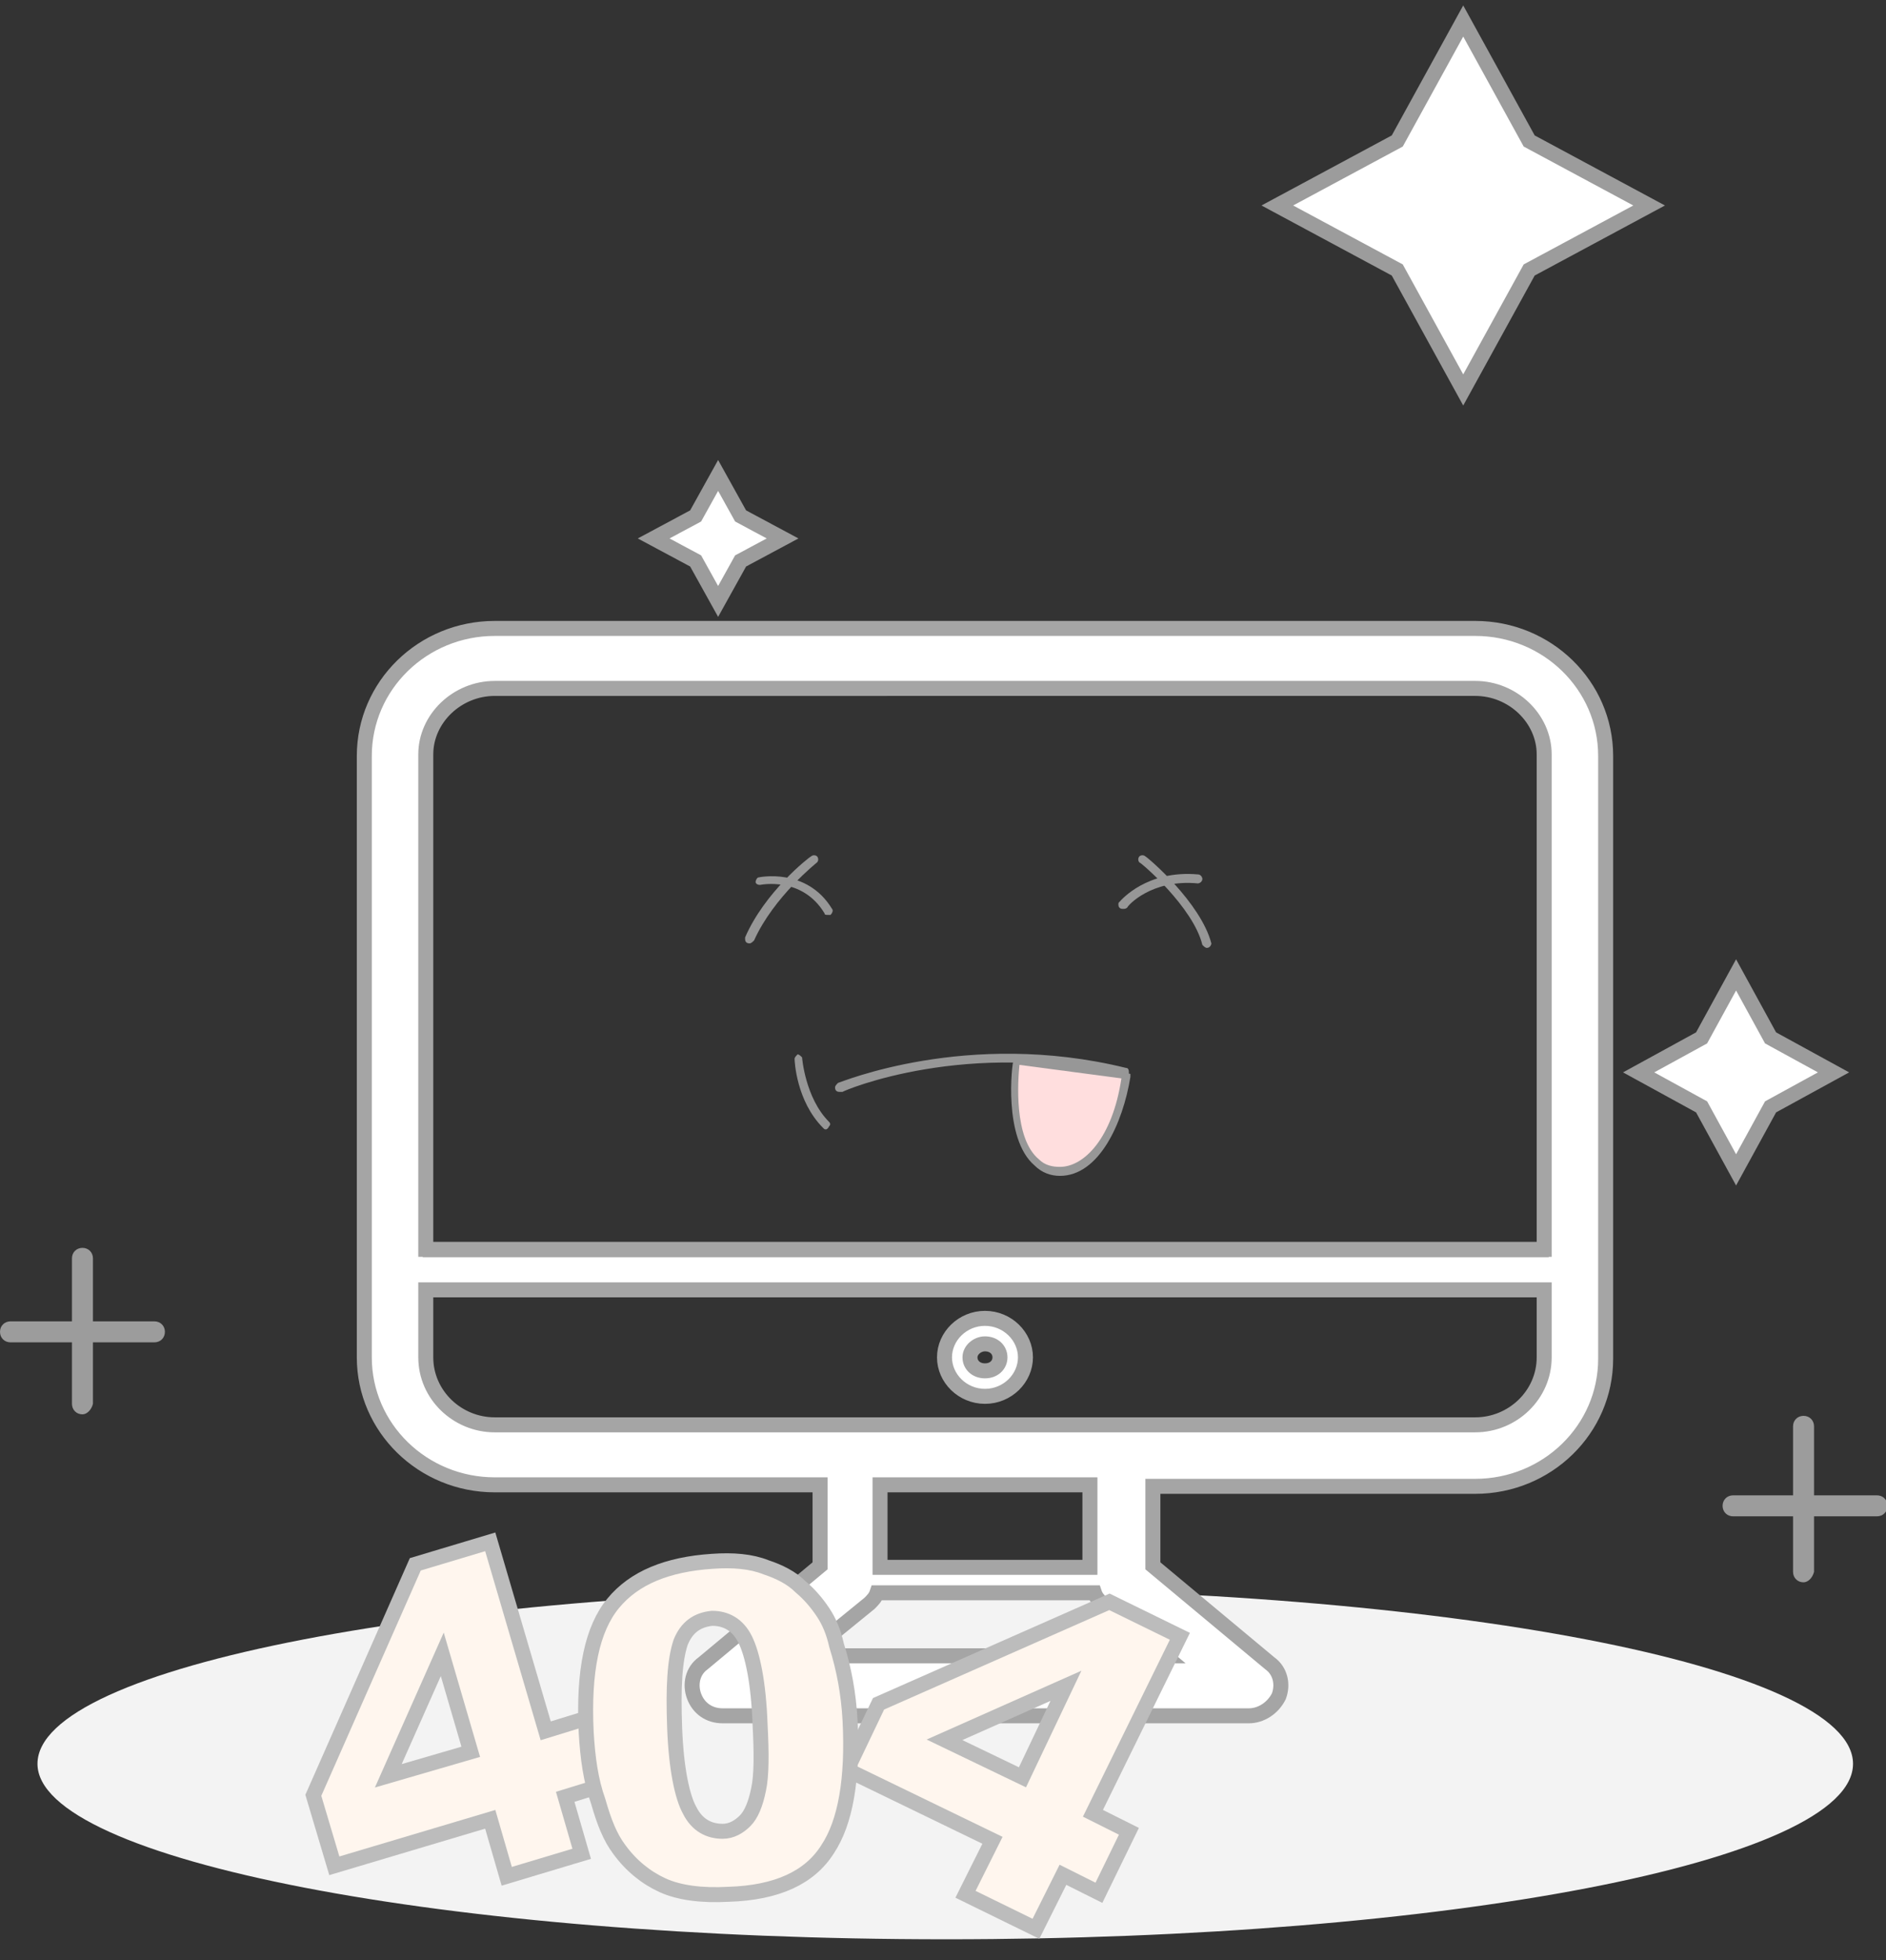 <?xml version="1.0" encoding="utf-8"?>
<!-- Generator: Adobe Illustrator 19.2.1, SVG Export Plug-In . SVG Version: 6.00 Build 0)  -->
<svg version="1.1" id="图层_1" xmlns="http://www.w3.org/2000/svg" xmlns:xlink="http://www.w3.org/1999/xlink" x="0px" y="0px"
	 viewBox="0 0 125.8 130.7" style="enable-background:new 0 0 125.8 130.7;" xml:space="preserve">
<rect x="0" y="0" width="125.8" height="130.7" fill="#333333" stroke="none"/>
<style type="text/css">
	.st0{fill:#F3F3F3;}
	.st1{fill:#9C9C9C;}
	.st2{fill:#FFFFFF;stroke:#9C9C9C;stroke-miterlimit:10;}
	.st3{fill:#FFFFFF;}
	.st4{fill:none;stroke:#9C9C9C;stroke-miterlimit:10;}
	.st5{fill:#979797;}
	.st6{fill:#FFDEDE;}
	.st7{fill:none;stroke:#A5A5A5;stroke-miterlimit:10;}
	.st8{fill:#FFF6EE;stroke:#BCBCBC;stroke-miterlimit:10;}
</style>
<g>
	<path class="st0" d="M123.6,117.6c0,6.5-27.1,11.7-60.5,11.7S2.5,124,2.5,117.6c0-6.5,27.1-11.7,60.5-11.7S123.6,111.1,123.6,117.6
		"/>
	<path class="st1" d="M120.3,105.5c-0.4,0-0.7-0.3-0.7-0.7v-9.7c0-0.4,0.3-0.7,0.7-0.7c0.4,0,0.7,0.3,0.7,0.7v9.7
		C120.9,105.2,120.6,105.5,120.3,105.5"/>
	<path class="st1" d="M114.9,100.4c0-0.4,0.3-0.7,0.7-0.7h9.6c0.4,0,0.7,0.3,0.7,0.7c0,0.4-0.3,0.7-0.7,0.7h-9.6
		C115.2,101.1,114.9,100.8,114.9,100.4 M5.5,94.3c-0.4,0-0.7-0.3-0.7-0.7v-9.7c0-0.4,0.3-0.7,0.7-0.7c0.4,0,0.7,0.3,0.7,0.7v9.7
		C6.1,94,5.8,94.3,5.5,94.3"/>
	<path class="st1" d="M0,88.8c0-0.4,0.3-0.7,0.7-0.7h9.6c0.4,0,0.7,0.3,0.7,0.7s-0.3,0.7-0.7,0.7H0.7C0.3,89.5,0,89.2,0,88.8"/>
	<path class="st2" d="M97.6,1.4l4.4,8l8,4.3l-8,4.3l-4.4,8l-4.4-8l-8-4.3l8-4.3L97.6,1.4z"/>
	<path class="st3" d="M115.8,65.5l2.1,3.9l3.9,2.1l-3.9,2.1l-2.1,3.9l-2.1-3.9l-3.9-2.1l3.9-2.1L115.8,65.5z"/>
	<path class="st4" d="M115.8,78l-2.3-4.2l-4.2-2.3l4.2-2.3l2.3-4.2l2.3,4.2l4.2,2.3l-4.2,2.3L115.8,78z"/>
	<path class="st3" d="M47.9,31.2l1.7,3.1l3.1,1.7l-3.1,1.7l-1.7,3.1l-1.7-3.1l-3.1-1.7l3.1-1.7L47.9,31.2z"/>
	<path class="st4" d="M43.6,35.9l2.8,1.5l1.5,2.7l1.5-2.7l2.8-1.5l-2.8-1.5l-1.5-2.7l-1.5,2.7L43.6,35.9z"/>
	<path class="st5" d="M50,62.9c-0.2,0-0.3-0.1-0.3-0.3c0,0,0-0.1,0-0.1c1.3-3,4.2-5.3,4.4-5.4c0.1-0.1,0.3-0.1,0.4,0s0.1,0.3,0,0.4
		l0,0c0,0-2.9,2.3-4.2,5.2C50.2,62.8,50.1,62.9,50,62.9z"/>
	<path class="st5" d="M55.2,61C55.1,61,55,61,55,60.9c-1.5-2.5-4.3-1.9-4.3-1.9c-0.2,0-0.3-0.1-0.3-0.2c0-0.1,0.1-0.3,0.2-0.3
		c0,0,3.2-0.7,4.9,2.1c0.1,0.1,0,0.3-0.1,0.4C55.3,61,55.3,61,55.2,61z M74.9,60.6c-0.2,0-0.3-0.1-0.3-0.3c0-0.1,0-0.1,0.1-0.2
		c0.1-0.1,1.8-2.1,5.2-1.8c0.2,0,0.3,0.2,0.3,0.3c0,0.2-0.2,0.3-0.3,0.3c-3.1-0.3-4.7,1.5-4.7,1.6C75.1,60.6,75,60.6,74.9,60.6
		L74.9,60.6z"/>
	<path class="st5" d="M80.5,63.2c-0.1,0-0.2-0.1-0.3-0.2c-0.6-2.5-4.1-5.5-4.2-5.5c-0.1-0.1-0.1-0.3,0-0.4s0.3-0.1,0.4,0l0,0
		c0.2,0.1,3.7,3.1,4.4,5.8C80.8,63,80.7,63.2,80.5,63.2C80.6,63.2,80.5,63.2,80.5,63.2L80.5,63.2z M55.1,75.3c-0.1,0-0.1,0-0.2-0.1
		c-1.8-1.8-1.9-4.5-1.9-4.6c0-0.1,0.1-0.2,0.2-0.3c0.1,0,0.2,0.1,0.3,0.2c0,0,0,0,0,0c0,0,0.2,2.7,1.8,4.3c0.1,0.1,0.1,0.2,0,0.3
		C55.2,75.3,55.1,75.3,55.1,75.3z M56,72.8c-0.2,0-0.3-0.1-0.3-0.3c0-0.1,0.1-0.2,0.2-0.3c0.1,0,8.6-3.6,19.2-1
		c0.2,0,0.2,0.2,0.2,0.4l0,0c0,0.2-0.2,0.2-0.3,0.2c0,0,0,0,0,0c-10.4-2.6-18.7,0.9-18.8,1C56.1,72.8,56,72.8,56,72.8L56,72.8z"/>
	<path class="st6" d="M67.8,70.7c0,0-0.7,5.1,1.3,6.8c2.1,1.7,5.2-0.3,5.9-5.8L67.8,70.7z"/>
	<path class="st5" d="M70.7,78.4c-0.6,0-1.2-0.2-1.7-0.7c-2.1-1.8-1.5-6.8-1.4-7l0-0.2l7.8,1.1l0,0.2C74.9,74.9,73.3,78.4,70.7,78.4
		z M68,71c-0.1,1-0.4,4.9,1.3,6.3c0.4,0.4,0.9,0.5,1.4,0.5c1.6,0,3.5-1.9,4.1-5.9L68,71L68,71z"/>
	<path class="st3" d="M98.4,42.1H33c-4.7,0-8.5,3.7-8.5,8.3v40.2c0,4.6,3.8,8.3,8.5,8.3h21.8v5.7L47,111c-0.6,0.5-0.8,1.3-0.5,2
		c0.3,0.7,0.9,1.2,1.7,1.2h35.1c0.8,0,1.4-0.5,1.7-1.2c0.3-0.7,0.1-1.5-0.5-2l-7.8-6.6v-5.7h21.8c4.7,0,8.5-3.7,8.5-8.3V50.4
		C106.9,45.8,103.1,42.1,98.4,42.1z M78.4,110.6H53.1l4.7-4c0.2-0.2,0.4-0.5,0.5-0.8h14.8c0.1,0.3,0.3,0.6,0.5,0.8L78.4,110.6z
		 M58.5,104.7v-5.9H73v5.9H58.5z M103.3,90.5c0,2.6-2.2,4.7-4.8,4.7H33c-2.7,0-4.8-2.1-4.8-4.7v-4.7h75.1L103.3,90.5L103.3,90.5z
		 M103.3,83.8H28.2V50.3c0-2.6,2.2-4.6,4.8-4.6h65.4c2.7,0,4.8,2.1,4.8,4.6L103.3,83.8L103.3,83.8z M65.7,92.9
		c1.3,0,2.4-1.1,2.4-2.4s-1.1-2.4-2.4-2.4c-1.3,0-2.4,1.1-2.4,2.4C63.3,91.8,64.4,92.9,65.7,92.9z M65.7,89.3c0.7,0,1.2,0.5,1.2,1.2
		c0,0.7-0.5,1.2-1.2,1.2c-0.7,0-1.2-0.5-1.2-1.2C64.5,89.9,65.1,89.3,65.7,89.3z"/>
	<path class="st7" d="M83.3,114.4H48.2c-0.9,0-1.6-0.5-1.9-1.3c-0.3-0.8-0.1-1.7,0.6-2.2l7.8-6.5V99H33c-4.8,0-8.7-3.8-8.7-8.5V50.4
		c0-4.7,3.9-8.5,8.7-8.5h65.4c4.8,0,8.7,3.8,8.7,8.5v40.2c0,4.7-3.9,8.5-8.7,8.5H76.9v5.3l7.8,6.5c0.7,0.5,0.9,1.4,0.6,2.2
		C84.9,113.9,84.1,114.4,83.3,114.4L83.3,114.4z M53.7,110.4h24l-4.2-3.5c-0.2-0.2-0.4-0.4-0.5-0.7H58.5c-0.1,0.3-0.3,0.5-0.5,0.7
		L53.7,110.4z M58.7,104.5h14V99h-14L58.7,104.5z M28.4,86v4.5c0,2.5,2.1,4.5,4.6,4.5h65.4c2.5,0,4.6-2,4.6-4.5V86H28.4z M65.7,93.1
		c-1.5,0-2.7-1.2-2.7-2.6c0-1.4,1.2-2.6,2.7-2.6s2.7,1.2,2.7,2.6S67.2,93.1,65.7,93.1z M65.7,89.6c-0.5,0-1,0.4-1,0.9
		c0,0.5,0.4,0.9,1,0.9s1-0.4,1-0.9C66.7,90,66.3,89.6,65.7,89.6z M28.4,83.3H103v-33c0-2.4-2.1-4.4-4.6-4.4H33c-2.5,0-4.6,2-4.6,4.4
		L28.4,83.3z"/>
	<path class="st8" d="M32.7,121.3l-10.4,3.1l-1.4-4.7l6.8-15.4l5-1.5l3.7,12.6l2.6-0.8l1.3,4.4l-2.6,0.8l1.1,3.8l-5,1.5L32.7,121.3
		L32.7,121.3z M31.4,116.8l-1.9-6.5l-3.6,8.1L31.4,116.8L31.4,116.8z"/>
	<path class="st8" d="M66.2,122.7l-9.7-4.7l2.1-4.4l15.4-6.8l4.7,2.3l-5.8,11.8l2.4,1.2l-2,4.1l-2.4-1.2l-1.8,3.6l-4.7-2.3
		L66.2,122.7z M68.2,118.5l2.9-6.1l-8.1,3.6L68.2,118.5z"/>
	<path class="st8" d="M39.1,115.5c-0.2-4.1,0.4-6.9,1.8-8.6c1.4-1.7,3.6-2.6,6.6-2.8c1.4-0.1,2.6,0,3.6,0.4c0.9,0.3,1.7,0.7,2.3,1.3
		c0.6,0.5,1.1,1.1,1.5,1.7c0.4,0.6,0.7,1.3,0.9,2.2c0.5,1.6,0.8,3.2,0.9,5c0.2,3.9-0.3,6.8-1.5,8.6c-1.2,1.9-3.4,2.9-6.6,3
		c-1.8,0.1-3.3-0.1-4.4-0.6c-1.1-0.5-2.1-1.3-2.9-2.4c-0.6-0.8-1-1.8-1.4-3.2C39.4,118.7,39.2,117.2,39.1,115.5z M45,115.2
		c0.1,2.7,0.5,4.6,1,5.5c0.5,1,1.3,1.4,2.2,1.4c0.6,0,1.1-0.3,1.5-0.7c0.4-0.4,0.7-1.1,0.9-2.1c0.2-0.9,0.2-2.4,0.1-4.3
		c-0.1-2.8-0.5-4.7-1-5.7c-0.5-1-1.3-1.4-2.2-1.4c-1,0.1-1.7,0.6-2.1,1.6C45,110.7,44.9,112.5,45,115.2z"/>
</g>
</svg>
